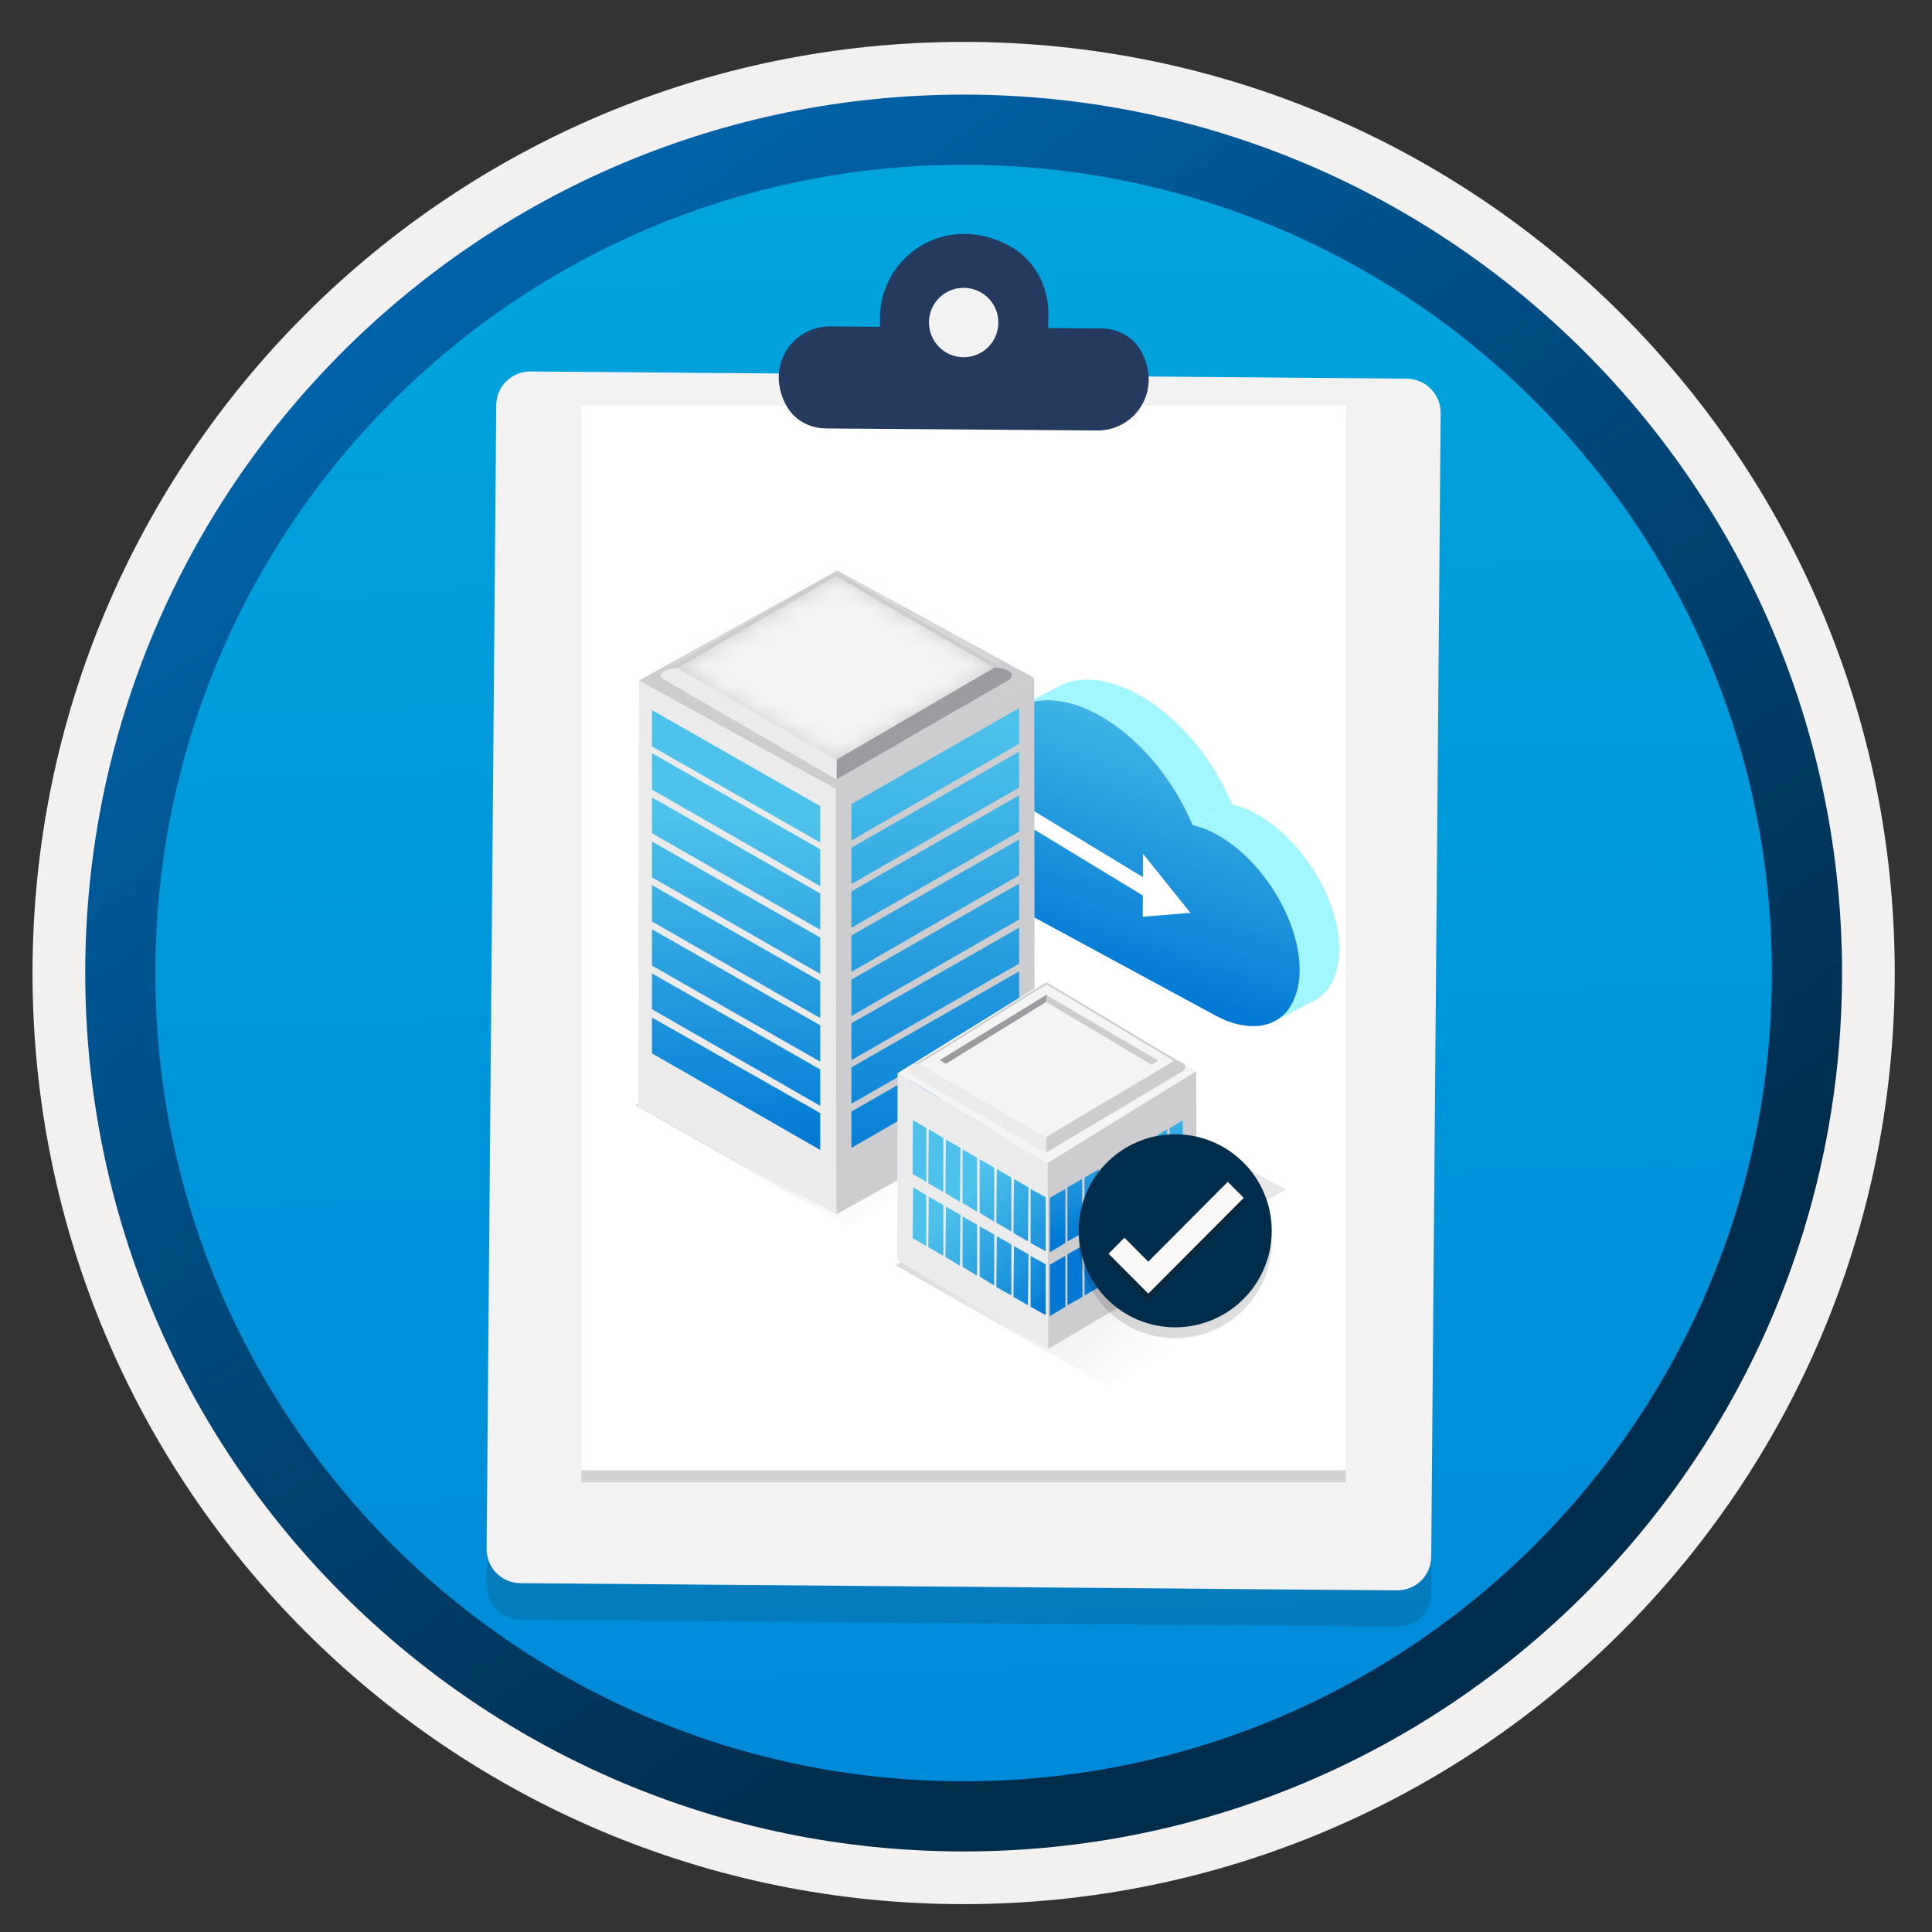 <svg width="103" height="103" viewBox="0 0 103 103" fill="none" xmlns="http://www.w3.org/2000/svg">
<rect x="0" y="0" width="103" height="103" fill="#333333" stroke="none"/>
<path d="M51.374 98.684C25.524 98.684 4.564 77.734 4.564 51.874C4.564 26.015 25.524 5.064 51.374 5.064C77.224 5.064 98.184 26.024 98.184 51.874C98.184 77.725 77.224 98.684 51.374 98.684Z" fill="url(#paint0_linear_342_58332)"/>
<path fill-rule="evenodd" clip-rule="evenodd" d="M97.274 51.874C97.274 77.224 76.724 97.774 51.374 97.774C26.024 97.774 5.474 77.224 5.474 51.874C5.474 26.524 26.024 5.974 51.374 5.974C76.724 5.974 97.274 26.524 97.274 51.874ZM51.374 2.234C78.794 2.234 101.014 24.454 101.014 51.874C101.014 79.294 78.784 101.514 51.374 101.514C23.954 101.514 1.734 79.284 1.734 51.874C1.734 24.454 23.954 2.234 51.374 2.234Z" fill="#F2F1F0"/>
<path fill-rule="evenodd" clip-rule="evenodd" d="M94.464 51.875C94.464 75.675 75.174 94.965 51.374 94.965C27.574 94.965 8.284 75.675 8.284 51.875C8.284 28.075 27.574 8.785 51.374 8.785C75.174 8.785 94.464 28.075 94.464 51.875ZM51.374 5.045C77.234 5.045 98.204 26.015 98.204 51.875C98.204 77.735 77.234 98.705 51.374 98.705C25.514 98.705 4.544 77.735 4.544 51.875C4.544 26.015 25.504 5.045 51.374 5.045Z" fill="url(#paint1_linear_342_58332)"/>
<path opacity="0.15" d="M74.993 22.116L28.279 21.733C27.265 21.722 26.444 22.532 26.444 23.546L25.943 84.508C25.932 85.522 26.743 86.343 27.756 86.343L74.47 86.727C75.483 86.737 76.304 85.927 76.304 84.914L76.806 23.951C76.795 22.948 75.984 22.127 74.993 22.116Z" fill="#1F1D20"/>
<path d="M75.003 20.187L28.289 19.803C27.276 19.792 26.455 20.603 26.455 21.616L25.943 82.568C25.932 83.581 26.743 84.402 27.756 84.402L74.47 84.786C75.483 84.797 76.304 83.986 76.304 82.973L76.806 22.011C76.806 21.019 76.006 20.198 75.003 20.187Z" fill="#F2F2F2"/>
<path opacity="0.15" d="M71.751 22.277H30.998V79.027H71.751V22.277Z" fill="#1F1D20"/>
<path d="M71.751 21.627H30.998V78.377H71.751V21.627Z" fill="white"/>
<path fill-rule="evenodd" clip-rule="evenodd" d="M53.811 13.105C55.134 13.819 55.902 15.238 55.891 16.731V17.094C55.891 17.232 55.88 17.349 55.87 17.488L58.739 17.509C59.592 17.52 60.392 17.947 60.818 18.693C62.013 20.816 60.498 22.97 58.504 22.949L44.021 22.842C43.167 22.831 42.367 22.405 41.941 21.658C40.746 19.536 42.261 17.381 44.255 17.403L46.922 17.424C46.911 17.296 46.911 17.168 46.911 17.03V16.912C46.953 13.67 50.398 11.27 53.811 13.105Z" fill="#243A5E"/>
<path d="M51.359 19.045C52.383 19.055 53.214 18.234 53.225 17.21C53.236 16.186 52.414 15.354 51.391 15.344C50.367 15.333 49.535 16.154 49.524 17.178C49.524 18.202 50.335 19.034 51.359 19.045Z" fill="#F2F2F2"/>
<path opacity="0.1" d="M68.567 63.425L65.285 65.233L49.233 56.428L52.515 54.619L68.567 63.425Z" fill="#1F1D21"/>
<path d="M54.244 40.514C53.96 40.251 53.656 40.035 53.352 39.887C52.59 39.475 51.914 39.455 51.414 39.711L49.328 40.791C49.828 40.528 50.503 40.555 51.266 40.966C51.57 41.121 51.853 41.337 52.157 41.594L52.637 42.026L54.744 40.926L54.244 40.514Z" fill="#A1F6FF"/>
<path d="M65.555 42.585C64.468 40.149 62.618 38.065 60.599 36.978C58.964 36.108 57.485 36.02 56.418 36.607L54.312 37.7C55.378 37.113 56.857 37.201 58.492 38.071C60.517 39.157 62.361 41.27 63.448 43.678L63.577 43.982L65.683 42.882L65.555 42.585Z" fill="#A1F6FF"/>
<path d="M71.403 50.608C71.403 47.956 69.404 44.697 66.926 43.368C66.575 43.172 66.251 43.044 65.927 42.956L65.69 42.889L63.577 43.989L63.813 44.056C64.137 44.144 64.468 44.272 64.812 44.468C67.291 45.797 69.29 49.056 69.29 51.708C69.29 52.011 69.269 52.295 69.202 52.598C69.202 52.618 69.181 52.686 69.181 52.706C69.094 53.077 68.918 53.489 68.79 53.664C68.77 53.685 68.77 53.705 68.749 53.732C68.729 53.752 68.729 53.772 68.709 53.799C68.513 54.062 68.25 54.278 67.993 54.427L70.1 53.327C70.383 53.172 70.62 52.956 70.816 52.7C70.836 52.679 70.836 52.659 70.856 52.632C70.876 52.612 70.876 52.592 70.897 52.565C71.025 52.389 71.201 51.977 71.288 51.606C71.288 51.586 71.309 51.519 71.309 51.498V51.539V51.498C71.383 51.215 71.403 50.911 71.403 50.608Z" fill="#A1F6FF"/>
<path d="M58.492 38.071C60.517 39.157 62.361 41.269 63.448 43.678L63.577 43.981L63.813 44.049C64.137 44.137 64.468 44.265 64.812 44.461C67.291 45.79 69.29 49.049 69.29 51.7C69.29 52.004 69.269 52.288 69.202 52.591C69.202 52.611 69.181 52.679 69.181 52.699C69.094 53.07 68.918 53.482 68.79 53.657C68.77 53.678 68.77 53.698 68.749 53.725C68.729 53.745 68.729 53.765 68.709 53.792C67.905 54.879 66.399 55.007 64.792 54.136L50.935 46.633C50.28 46.201 49.672 45.547 49.22 44.764C48.761 43.981 48.524 43.158 48.524 42.416C48.524 40.81 49.746 40.156 51.246 40.959C51.55 41.114 51.833 41.33 52.137 41.586L52.617 42.018L52.596 41.451C52.596 41.363 52.596 41.276 52.596 41.188C52.596 37.747 55.25 36.337 58.492 38.071Z" fill="url(#paint2_linear_342_58332)"/>
<path d="M63.462 48.665L60.936 45.514L60.929 46.762L54.98 43.153C54.784 43.031 54.528 43.099 54.406 43.294C54.285 43.49 54.352 43.746 54.548 43.868L60.929 47.741L60.923 48.874L63.462 48.665Z" fill="white"/>
<path opacity="0.15" d="M69.422 68.036L58.154 61.475L47.744 67.455L59.013 73.878L69.422 68.036Z" fill="url(#paint3_linear_342_58332)"/>
<path opacity="0.15" d="M55.552 59.509L44.283 52.947L33.873 58.928L45.142 65.351L55.552 59.509Z" fill="url(#paint4_linear_342_58332)"/>
<path d="M44.643 42.121L44.588 64.741L34.04 59.01L34.067 36.279L44.643 42.121Z" fill="#EBEBEB"/>
<path d="M44.56 42.01L44.588 64.74L55.164 58.843L55.136 36.141L44.56 42.01Z" fill="#CDCDD0"/>
<path d="M55.136 36.141L44.56 42.066L34.067 36.28L44.643 30.41L55.136 36.141Z" fill="#CDCDD0"/>
<path d="M43.73 42.979V44.917L34.759 39.795V37.857L43.73 42.979Z" fill="url(#paint5_linear_342_58332)"/>
<path d="M43.73 45.278V47.244L34.759 42.094V40.156L43.73 45.278Z" fill="url(#paint6_linear_342_58332)"/>
<path d="M43.73 47.632V49.57L34.759 44.42V42.51L43.73 47.632Z" fill="url(#paint7_linear_342_58332)"/>
<path d="M43.73 49.983V51.921L34.759 46.772V44.861L43.73 49.983Z" fill="url(#paint8_linear_342_58332)"/>
<path d="M43.73 52.309V54.275L34.759 49.126V47.188L43.73 52.309Z" fill="url(#paint9_linear_342_58332)"/>
<path d="M43.73 54.663V56.601L34.759 51.479V49.541L43.73 54.663Z" fill="url(#paint10_linear_342_58332)"/>
<path d="M43.73 57.017V58.955L34.759 53.805V51.895L43.73 57.017Z" fill="url(#paint11_linear_342_58332)"/>
<path d="M43.73 59.342V61.308L34.759 56.158V54.248L43.73 59.342Z" fill="url(#paint12_linear_342_58332)"/>
<path d="M45.391 42.868V44.806L54.334 39.656V37.746L45.391 42.868Z" fill="url(#paint13_linear_342_58332)"/>
<path d="M45.391 45.194V47.132L54.334 41.983V40.072L45.391 45.194Z" fill="url(#paint14_linear_342_58332)"/>
<path d="M45.391 47.52V49.458L54.334 44.337V42.398L45.391 47.52Z" fill="url(#paint15_linear_342_58332)"/>
<path d="M45.391 49.874V51.812L54.334 46.662V44.752L45.391 49.874Z" fill="url(#paint16_linear_342_58332)"/>
<path d="M45.391 52.227V54.165L54.334 49.016V47.105L45.391 52.227Z" fill="url(#paint17_linear_342_58332)"/>
<path d="M45.391 54.553V56.519L54.334 51.369V49.459L45.391 54.553Z" fill="url(#paint18_linear_342_58332)"/>
<path d="M45.391 56.905V58.843L54.334 53.721V51.783L45.391 56.905Z" fill="url(#paint19_linear_342_58332)"/>
<path d="M45.391 59.259V61.197L54.334 56.047V54.137L45.391 59.259Z" fill="url(#paint20_linear_342_58332)"/>
<mask id="mask0_342_58332" style="mask-type:alpha" maskUnits="userSpaceOnUse" x="36" y="30" width="18" height="11">
<path d="M53.037 35.592L44.589 40.506L36.118 35.613L44.569 30.688L53.037 35.592Z" fill="#CDCDD0"/>
</mask>
<g mask="url(#mask0_342_58332)">
<path d="M54.773 35.034C54.783 31.778 50.236 29.126 44.618 29.11C39.001 29.094 34.439 31.721 34.43 34.976C34.421 38.232 38.968 40.884 44.585 40.9C50.203 40.916 54.764 38.289 54.773 35.034Z" fill="#F4F4F4"/>
</g>
<path d="M44.56 30.465C47.606 32.237 50.679 34.009 53.752 35.781C53.614 35.697 53.392 35.642 53.032 35.614L44.56 30.714C44.56 30.52 44.56 30.465 44.56 30.465Z" fill="#CDCDD0"/>
<path d="M35.396 35.781C38.137 34.175 40.906 32.597 43.647 30.991C43.923 30.825 44.283 30.631 44.56 30.465C44.56 30.465 44.56 30.52 44.56 30.714L36.116 35.614C35.756 35.642 35.535 35.697 35.396 35.781Z" fill="#CDCDD0"/>
<path d="M44.616 41.568C43.398 40.848 42.152 40.156 40.934 39.436C39.078 38.356 37.251 37.304 35.396 36.224C35.313 36.169 35.258 36.114 35.23 36.058C35.175 35.947 35.313 35.671 36.116 35.615L44.588 40.516C44.588 41.042 44.588 41.402 44.588 41.485C44.616 41.54 44.616 41.568 44.616 41.568Z" fill="#EBEBEB"/>
<path d="M53.78 36.252L52.866 36.778C52.257 37.138 51.648 37.498 51.039 37.831L50.125 38.356L49.212 38.883C47.689 39.769 46.166 40.654 44.616 41.54C44.616 41.54 44.616 41.513 44.616 41.457C44.616 41.347 44.616 41.014 44.616 40.488L53.032 35.588C53.835 35.643 53.974 35.92 53.946 36.031C53.918 36.142 53.835 36.197 53.78 36.252Z" fill="#9B9BA0"/>
<path d="M55.912 62.056L55.884 71.912L47.827 67.178L47.855 57.211L55.912 62.056Z" fill="#EBEBEB"/>
<path d="M55.856 61.945L55.884 71.912L63.802 67.233L63.774 57.1L55.856 61.945Z" fill="#CDCDD0"/>
<path d="M63.775 57.1L55.856 62.001L47.855 57.211L55.773 52.31L63.775 57.1Z" fill="#F4F4F4"/>
<path d="M51.316 61.279V64.131L52.091 64.602V61.722L51.316 61.279Z" fill="url(#paint21_linear_342_58332)"/>
<path d="M48.685 59.73L48.658 62.582L49.378 62.997V60.146L48.685 59.73Z" fill="url(#paint22_linear_342_58332)"/>
<path d="M53.143 62.332L53.115 65.184L53.918 65.654V62.775L53.143 62.332Z" fill="url(#paint23_linear_342_58332)"/>
<path d="M49.516 60.201L49.488 63.081L50.291 63.551V60.672L49.516 60.201Z" fill="url(#paint24_linear_342_58332)"/>
<path d="M50.43 60.754L50.402 63.606L51.177 64.076L51.205 61.197L50.43 60.754Z" fill="url(#paint25_linear_342_58332)"/>
<path d="M55.746 66.707V63.828L54.943 63.385V66.264L55.746 66.707Z" fill="url(#paint26_linear_342_58332)"/>
<path d="M54.057 62.857L54.029 65.737L54.804 66.18L54.832 63.3L54.057 62.857Z" fill="url(#paint27_linear_342_58332)"/>
<path d="M52.229 61.807V64.658L53.005 65.129V62.25L52.229 61.807Z" fill="url(#paint28_linear_342_58332)"/>
<path d="M51.316 64.852V67.537L52.091 68.008V65.294L51.316 64.852Z" fill="url(#paint29_linear_342_58332)"/>
<path d="M48.685 63.301L48.658 66.014L49.378 66.429V63.716L48.685 63.301Z" fill="url(#paint30_linear_342_58332)"/>
<path d="M48.685 59.73L48.658 62.582L49.378 62.997V60.146L48.685 59.73Z" fill="url(#paint31_linear_342_58332)"/>
<path d="M53.143 65.904L53.115 68.618L53.918 69.061V66.347L53.143 65.904Z" fill="url(#paint32_linear_342_58332)"/>
<path d="M49.516 63.799L49.488 66.484L50.291 66.955V64.242L49.516 63.799Z" fill="url(#paint33_linear_342_58332)"/>
<path d="M50.43 64.326L50.402 67.012L51.177 67.482L51.205 64.769L50.43 64.326Z" fill="url(#paint34_linear_342_58332)"/>
<path d="M55.746 70.111V67.398L54.943 66.955V69.668L55.746 70.111Z" fill="url(#paint35_linear_342_58332)"/>
<path d="M54.057 66.43L54.029 69.143L54.804 69.586L54.832 66.873L54.057 66.43Z" fill="url(#paint36_linear_342_58332)"/>
<path d="M52.229 65.377V68.062L53.005 68.533V65.82L52.229 65.377Z" fill="url(#paint37_linear_342_58332)"/>
<path d="M60.424 61.279V64.131L59.649 64.602L59.622 61.722L60.424 61.279Z" fill="url(#paint38_linear_342_58332)"/>
<path d="M63.055 59.73L63.082 62.582L62.362 62.997V60.146L63.055 59.73Z" fill="url(#paint39_linear_342_58332)"/>
<path d="M58.597 62.332V65.184L57.822 65.654V62.775L58.597 62.332Z" fill="url(#paint40_linear_342_58332)"/>
<path d="M62.224 60.201V63.081L61.449 63.551V60.672L62.224 60.201Z" fill="url(#paint41_linear_342_58332)"/>
<path d="M61.31 60.754L61.338 63.606L60.563 64.076L60.535 61.197L61.31 60.754Z" fill="url(#paint42_linear_342_58332)"/>
<path d="M55.967 66.763V63.855L56.798 63.385V66.264L55.967 66.763Z" fill="url(#paint43_linear_342_58332)"/>
<path d="M57.684 62.857L57.711 65.737L56.908 66.18V63.3L57.684 62.857Z" fill="url(#paint44_linear_342_58332)"/>
<path d="M59.511 61.807V64.658L58.736 65.129V62.25L59.511 61.807Z" fill="url(#paint45_linear_342_58332)"/>
<path d="M60.424 64.852V67.537L59.649 68.008L59.622 65.294L60.424 64.852Z" fill="url(#paint46_linear_342_58332)"/>
<path d="M63.055 63.301L63.082 66.014L62.362 66.429V63.716L63.055 63.301Z" fill="url(#paint47_linear_342_58332)"/>
<path d="M58.597 65.904V68.618L57.822 69.061V66.347L58.597 65.904Z" fill="url(#paint48_linear_342_58332)"/>
<path d="M62.224 63.799V66.484L61.449 66.955V64.242L62.224 63.799Z" fill="url(#paint49_linear_342_58332)"/>
<path d="M61.31 64.326L61.338 67.012L60.563 67.482L60.535 64.769L61.31 64.326Z" fill="url(#paint50_linear_342_58332)"/>
<path d="M55.967 70.167V67.426L56.798 66.955V69.668L55.967 70.167Z" fill="url(#paint51_linear_342_58332)"/>
<path d="M57.684 66.43L57.711 69.143L56.908 69.586V66.873L57.684 66.43Z" fill="url(#paint52_linear_342_58332)"/>
<path d="M59.511 65.377V68.062L58.736 68.533V65.82L59.511 65.377Z" fill="url(#paint53_linear_342_58332)"/>
<path d="M55.801 52.393C58.154 53.749 60.646 55.3 62.999 56.684C62.916 56.629 62.778 56.601 62.584 56.573L55.801 52.503C55.801 52.42 55.801 52.393 55.801 52.393Z" fill="#CDCDD0"/>
<path d="M48.602 56.823C50.956 55.466 53.475 53.749 55.829 52.365C55.829 52.365 55.829 52.393 55.829 52.504L49.018 56.712C48.824 56.74 48.686 56.767 48.602 56.823Z" fill="#CDCDD0"/>
<path d="M62.584 56.546C60.48 57.764 57.85 59.398 55.745 60.616C53.614 59.398 51.122 57.93 48.99 56.712C51.094 55.494 53.697 53.722 55.801 52.504C57.933 53.722 60.48 55.328 62.584 56.546Z" fill="#F4F4F4"/>
<path d="M55.745 61.445C53.392 60.089 50.928 58.677 48.575 57.292C48.492 57.237 48.436 57.182 48.409 57.099C48.381 56.988 48.492 56.766 48.99 56.711L55.745 60.615C55.745 60.975 55.745 61.252 55.745 61.362C55.745 61.418 55.745 61.445 55.745 61.445Z" fill="#EBEBEB"/>
<path d="M63.027 57.126C63.027 57.126 56.465 61.03 55.773 61.445C55.773 61.445 55.773 60.975 55.773 60.615L62.612 56.545C63.138 56.6 63.221 56.822 63.193 56.932C63.138 57.043 63.082 57.099 63.027 57.126Z" fill="#CDCDD0"/>
<path d="M55.773 53.417L55.801 53.057L61.753 56.545L61.394 56.767L55.773 53.417Z" fill="#CDCDD0"/>
<path d="M55.773 53.417L55.801 53.029L50.098 56.518L50.43 56.712L55.773 53.417Z" fill="#9B9BA0"/>
<path opacity="0.15" d="M62.653 71.343C65.496 71.343 67.799 69.04 67.799 66.197C67.799 63.354 65.496 61.051 62.653 61.051C59.81 61.051 57.507 63.354 57.507 66.197C57.514 69.04 59.817 71.343 62.653 71.343Z" fill="#1F1D20"/>
<path d="M62.653 70.763C65.496 70.763 67.799 68.46 67.799 65.617C67.799 62.774 65.496 60.471 62.653 60.471C59.81 60.471 57.507 62.774 57.507 65.617C57.514 68.46 59.817 70.763 62.653 70.763Z" fill="#002D4C"/>
<path opacity="0.3" d="M65.455 63.369L61.218 67.627L59.947 66.349L59.099 67.203L61.218 69.329L66.309 64.223L65.455 63.369Z" fill="#1F1D20"/>
<path d="M65.455 63.006L61.218 67.264L59.947 65.986L59.099 66.84L61.218 68.965L66.309 63.86L65.455 63.006Z" fill="#FAF9F8"/>
<defs>
<linearGradient id="paint0_linear_342_58332" x1="49.6" y1="-12.915" x2="53.582" y2="132.855" gradientUnits="userSpaceOnUse">
<stop stop-color="#00ABDE"/>
<stop offset="1" stop-color="#007ED8"/>
</linearGradient>
<linearGradient id="paint1_linear_342_58332" x1="2.804" y1="-19.748" x2="98.332" y2="121.134" gradientUnits="userSpaceOnUse">
<stop stop-color="#007ED8"/>
<stop offset="0.707" stop-color="#002D4C"/>
</linearGradient>
<linearGradient id="paint2_linear_342_58332" x1="62.604" y1="36.185" x2="53.681" y2="62.853" gradientUnits="userSpaceOnUse">
<stop stop-color="#4DC1EA"/>
<stop offset="0.585" stop-color="#0078D4"/>
</linearGradient>
<linearGradient id="paint3_linear_342_58332" x1="53.546" y1="61.943" x2="64.359" y2="74.193" gradientUnits="userSpaceOnUse">
<stop/>
<stop offset="0.822" stop-opacity="0"/>
</linearGradient>
<linearGradient id="paint4_linear_342_58332" x1="39.681" y1="53.427" x2="50.493" y2="65.677" gradientUnits="userSpaceOnUse">
<stop/>
<stop offset="0.822" stop-opacity="0"/>
</linearGradient>
<linearGradient id="paint5_linear_342_58332" x1="39.862" y1="63.688" x2="39.219" y2="40.393" gradientUnits="userSpaceOnUse">
<stop stop-color="#0078D4"/>
<stop offset="0.848" stop-color="#4DC2EB"/>
</linearGradient>
<linearGradient id="paint6_linear_342_58332" x1="39.794" y1="63.508" x2="39.15" y2="40.213" gradientUnits="userSpaceOnUse">
<stop stop-color="#0078D4"/>
<stop offset="0.848" stop-color="#4DC2EB"/>
</linearGradient>
<linearGradient id="paint7_linear_342_58332" x1="39.721" y1="63.195" x2="39.077" y2="39.9" gradientUnits="userSpaceOnUse">
<stop stop-color="#0078D4"/>
<stop offset="0.848" stop-color="#4DC2EB"/>
</linearGradient>
<linearGradient id="paint8_linear_342_58332" x1="39.647" y1="62.88" x2="39.004" y2="39.585" gradientUnits="userSpaceOnUse">
<stop stop-color="#0078D4"/>
<stop offset="0.848" stop-color="#4DC2EB"/>
</linearGradient>
<linearGradient id="paint9_linear_342_58332" x1="39.574" y1="62.568" x2="38.93" y2="39.273" gradientUnits="userSpaceOnUse">
<stop stop-color="#0078D4"/>
<stop offset="0.848" stop-color="#4DC2EB"/>
</linearGradient>
<linearGradient id="paint10_linear_342_58332" x1="39.5" y1="62.255" x2="38.857" y2="38.96" gradientUnits="userSpaceOnUse">
<stop stop-color="#0078D4"/>
<stop offset="0.848" stop-color="#4DC2EB"/>
</linearGradient>
<linearGradient id="paint11_linear_342_58332" x1="39.427" y1="61.942" x2="38.783" y2="38.647" gradientUnits="userSpaceOnUse">
<stop stop-color="#0078D4"/>
<stop offset="0.848" stop-color="#4DC2EB"/>
</linearGradient>
<linearGradient id="paint12_linear_342_58332" x1="39.353" y1="61.629" x2="38.71" y2="38.334" gradientUnits="userSpaceOnUse">
<stop stop-color="#0078D4"/>
<stop offset="0.848" stop-color="#4DC2EB"/>
</linearGradient>
<linearGradient id="paint13_linear_342_58332" x1="50.024" y1="66.23" x2="49.802" y2="33.396" gradientUnits="userSpaceOnUse">
<stop stop-color="#0078D4"/>
<stop offset="0.848" stop-color="#4DC2EB"/>
</linearGradient>
<linearGradient id="paint14_linear_342_58332" x1="50.007" y1="66.055" x2="49.785" y2="33.222" gradientUnits="userSpaceOnUse">
<stop stop-color="#0078D4"/>
<stop offset="0.848" stop-color="#4DC2EB"/>
</linearGradient>
<linearGradient id="paint15_linear_342_58332" x1="49.989" y1="65.728" x2="49.767" y2="32.895" gradientUnits="userSpaceOnUse">
<stop stop-color="#0078D4"/>
<stop offset="0.848" stop-color="#4DC2EB"/>
</linearGradient>
<linearGradient id="paint16_linear_342_58332" x1="49.971" y1="65.4" x2="49.749" y2="32.567" gradientUnits="userSpaceOnUse">
<stop stop-color="#0078D4"/>
<stop offset="0.848" stop-color="#4DC2EB"/>
</linearGradient>
<linearGradient id="paint17_linear_342_58332" x1="49.953" y1="65.073" x2="49.731" y2="32.239" gradientUnits="userSpaceOnUse">
<stop stop-color="#0078D4"/>
<stop offset="0.848" stop-color="#4DC2EB"/>
</linearGradient>
<linearGradient id="paint18_linear_342_58332" x1="49.935" y1="64.745" x2="49.713" y2="31.912" gradientUnits="userSpaceOnUse">
<stop stop-color="#0078D4"/>
<stop offset="0.848" stop-color="#4DC2EB"/>
</linearGradient>
<linearGradient id="paint19_linear_342_58332" x1="49.917" y1="64.415" x2="49.695" y2="31.582" gradientUnits="userSpaceOnUse">
<stop stop-color="#0078D4"/>
<stop offset="0.848" stop-color="#4DC2EB"/>
</linearGradient>
<linearGradient id="paint20_linear_342_58332" x1="49.899" y1="64.088" x2="49.677" y2="31.255" gradientUnits="userSpaceOnUse">
<stop stop-color="#0078D4"/>
<stop offset="0.848" stop-color="#4DC2EB"/>
</linearGradient>
<linearGradient id="paint21_linear_342_58332" x1="58.501" y1="69.722" x2="50.718" y2="61.939" gradientUnits="userSpaceOnUse">
<stop stop-color="#0078D4"/>
<stop offset="0.848" stop-color="#4DC2EB"/>
</linearGradient>
<linearGradient id="paint22_linear_342_58332" x1="58.419" y1="70.764" x2="50.589" y2="62.933" gradientUnits="userSpaceOnUse">
<stop stop-color="#0078D4"/>
<stop offset="0.848" stop-color="#4DC2EB"/>
</linearGradient>
<linearGradient id="paint23_linear_342_58332" x1="58.593" y1="69.057" x2="50.812" y2="61.276" gradientUnits="userSpaceOnUse">
<stop stop-color="#0078D4"/>
<stop offset="0.848" stop-color="#4DC2EB"/>
</linearGradient>
<linearGradient id="paint24_linear_342_58332" x1="58.408" y1="70.388" x2="50.625" y2="62.605" gradientUnits="userSpaceOnUse">
<stop stop-color="#0078D4"/>
<stop offset="0.848" stop-color="#4DC2EB"/>
</linearGradient>
<linearGradient id="paint25_linear_342_58332" x1="58.454" y1="70.054" x2="50.672" y2="62.272" gradientUnits="userSpaceOnUse">
<stop stop-color="#0078D4"/>
<stop offset="0.848" stop-color="#4DC2EB"/>
</linearGradient>
<linearGradient id="paint26_linear_342_58332" x1="58.366" y1="68.068" x2="51.161" y2="60.862" gradientUnits="userSpaceOnUse">
<stop stop-color="#0078D4"/>
<stop offset="0.848" stop-color="#4DC2EB"/>
</linearGradient>
<linearGradient id="paint27_linear_342_58332" x1="58.64" y1="68.724" x2="50.86" y2="60.944" gradientUnits="userSpaceOnUse">
<stop stop-color="#0078D4"/>
<stop offset="0.848" stop-color="#4DC2EB"/>
</linearGradient>
<linearGradient id="paint28_linear_342_58332" x1="58.546" y1="69.39" x2="50.765" y2="61.609" gradientUnits="userSpaceOnUse">
<stop stop-color="#0078D4"/>
<stop offset="0.848" stop-color="#4DC2EB"/>
</linearGradient>
<linearGradient id="paint29_linear_342_58332" x1="56.31" y1="71.024" x2="48.85" y2="63.565" gradientUnits="userSpaceOnUse">
<stop stop-color="#0078D4"/>
<stop offset="0.848" stop-color="#4DC2EB"/>
</linearGradient>
<linearGradient id="paint30_linear_342_58332" x1="56.099" y1="71.936" x2="48.603" y2="64.44" gradientUnits="userSpaceOnUse">
<stop stop-color="#0078D4"/>
<stop offset="0.848" stop-color="#4DC2EB"/>
</linearGradient>
<linearGradient id="paint31_linear_342_58332" x1="58.419" y1="70.764" x2="50.589" y2="62.933" gradientUnits="userSpaceOnUse">
<stop stop-color="#0078D4"/>
<stop offset="0.848" stop-color="#4DC2EB"/>
</linearGradient>
<linearGradient id="paint32_linear_342_58332" x1="56.474" y1="70.432" x2="49.016" y2="62.973" gradientUnits="userSpaceOnUse">
<stop stop-color="#0078D4"/>
<stop offset="0.848" stop-color="#4DC2EB"/>
</linearGradient>
<linearGradient id="paint33_linear_342_58332" x1="56.145" y1="71.617" x2="48.685" y2="64.157" gradientUnits="userSpaceOnUse">
<stop stop-color="#0078D4"/>
<stop offset="0.848" stop-color="#4DC2EB"/>
</linearGradient>
<linearGradient id="paint34_linear_342_58332" x1="56.227" y1="71.321" x2="48.768" y2="63.862" gradientUnits="userSpaceOnUse">
<stop stop-color="#0078D4"/>
<stop offset="0.848" stop-color="#4DC2EB"/>
</linearGradient>
<linearGradient id="paint35_linear_342_58332" x1="56.474" y1="69.667" x2="49.565" y2="62.758" gradientUnits="userSpaceOnUse">
<stop stop-color="#0078D4"/>
<stop offset="0.848" stop-color="#4DC2EB"/>
</linearGradient>
<linearGradient id="paint36_linear_342_58332" x1="56.557" y1="70.134" x2="49.099" y2="62.676" gradientUnits="userSpaceOnUse">
<stop stop-color="#0078D4"/>
<stop offset="0.848" stop-color="#4DC2EB"/>
</linearGradient>
<linearGradient id="paint37_linear_342_58332" x1="56.392" y1="70.727" x2="48.933" y2="63.268" gradientUnits="userSpaceOnUse">
<stop stop-color="#0078D4"/>
<stop offset="0.848" stop-color="#4DC2EB"/>
</linearGradient>
<linearGradient id="paint38_linear_342_58332" x1="60.542" y1="65.928" x2="58.972" y2="56.767" gradientUnits="userSpaceOnUse">
<stop stop-color="#0078D4"/>
<stop offset="0.848" stop-color="#4DC2EB"/>
</linearGradient>
<linearGradient id="paint39_linear_342_58332" x1="63.46" y1="65.74" x2="61.885" y2="56.552" gradientUnits="userSpaceOnUse">
<stop stop-color="#0078D4"/>
<stop offset="0.848" stop-color="#4DC2EB"/>
</linearGradient>
<linearGradient id="paint40_linear_342_58332" x1="58.57" y1="66.065" x2="57" y2="56.906" gradientUnits="userSpaceOnUse">
<stop stop-color="#0078D4"/>
<stop offset="0.848" stop-color="#4DC2EB"/>
</linearGradient>
<linearGradient id="paint41_linear_342_58332" x1="62.514" y1="65.793" x2="60.943" y2="56.631" gradientUnits="userSpaceOnUse">
<stop stop-color="#0078D4"/>
<stop offset="0.848" stop-color="#4DC2EB"/>
</linearGradient>
<linearGradient id="paint42_linear_342_58332" x1="61.528" y1="65.86" x2="59.957" y2="56.699" gradientUnits="userSpaceOnUse">
<stop stop-color="#0078D4"/>
<stop offset="0.848" stop-color="#4DC2EB"/>
</linearGradient>
<linearGradient id="paint43_linear_342_58332" x1="56.563" y1="66.154" x2="55.024" y2="57.175" gradientUnits="userSpaceOnUse">
<stop stop-color="#0078D4"/>
<stop offset="0.848" stop-color="#4DC2EB"/>
</linearGradient>
<linearGradient id="paint44_linear_342_58332" x1="57.584" y1="66.132" x2="56.014" y2="56.975" gradientUnits="userSpaceOnUse">
<stop stop-color="#0078D4"/>
<stop offset="0.848" stop-color="#4DC2EB"/>
</linearGradient>
<linearGradient id="paint45_linear_342_58332" x1="59.556" y1="65.997" x2="57.986" y2="56.838" gradientUnits="userSpaceOnUse">
<stop stop-color="#0078D4"/>
<stop offset="0.848" stop-color="#4DC2EB"/>
</linearGradient>
<linearGradient id="paint46_linear_342_58332" x1="59.849" y1="65.38" x2="58.363" y2="56.707" gradientUnits="userSpaceOnUse">
<stop stop-color="#0078D4"/>
<stop offset="0.848" stop-color="#4DC2EB"/>
</linearGradient>
<linearGradient id="paint47_linear_342_58332" x1="62.752" y1="65.106" x2="61.262" y2="56.412" gradientUnits="userSpaceOnUse">
<stop stop-color="#0078D4"/>
<stop offset="0.848" stop-color="#4DC2EB"/>
</linearGradient>
<linearGradient id="paint48_linear_342_58332" x1="57.886" y1="65.567" x2="56.399" y2="56.895" gradientUnits="userSpaceOnUse">
<stop stop-color="#0078D4"/>
<stop offset="0.848" stop-color="#4DC2EB"/>
</linearGradient>
<linearGradient id="paint49_linear_342_58332" x1="61.812" y1="65.194" x2="60.325" y2="56.519" gradientUnits="userSpaceOnUse">
<stop stop-color="#0078D4"/>
<stop offset="0.848" stop-color="#4DC2EB"/>
</linearGradient>
<linearGradient id="paint50_linear_342_58332" x1="60.831" y1="65.288" x2="59.344" y2="56.614" gradientUnits="userSpaceOnUse">
<stop stop-color="#0078D4"/>
<stop offset="0.848" stop-color="#4DC2EB"/>
</linearGradient>
<linearGradient id="paint51_linear_342_58332" x1="55.901" y1="65.781" x2="54.443" y2="57.275" gradientUnits="userSpaceOnUse">
<stop stop-color="#0078D4"/>
<stop offset="0.848" stop-color="#4DC2EB"/>
</linearGradient>
<linearGradient id="paint52_linear_342_58332" x1="56.904" y1="65.659" x2="55.418" y2="56.988" gradientUnits="userSpaceOnUse">
<stop stop-color="#0078D4"/>
<stop offset="0.848" stop-color="#4DC2EB"/>
</linearGradient>
<linearGradient id="paint53_linear_342_58332" x1="58.868" y1="65.472" x2="57.381" y2="56.8" gradientUnits="userSpaceOnUse">
<stop stop-color="#0078D4"/>
<stop offset="0.848" stop-color="#4DC2EB"/>
</linearGradient>
</defs>
</svg>
